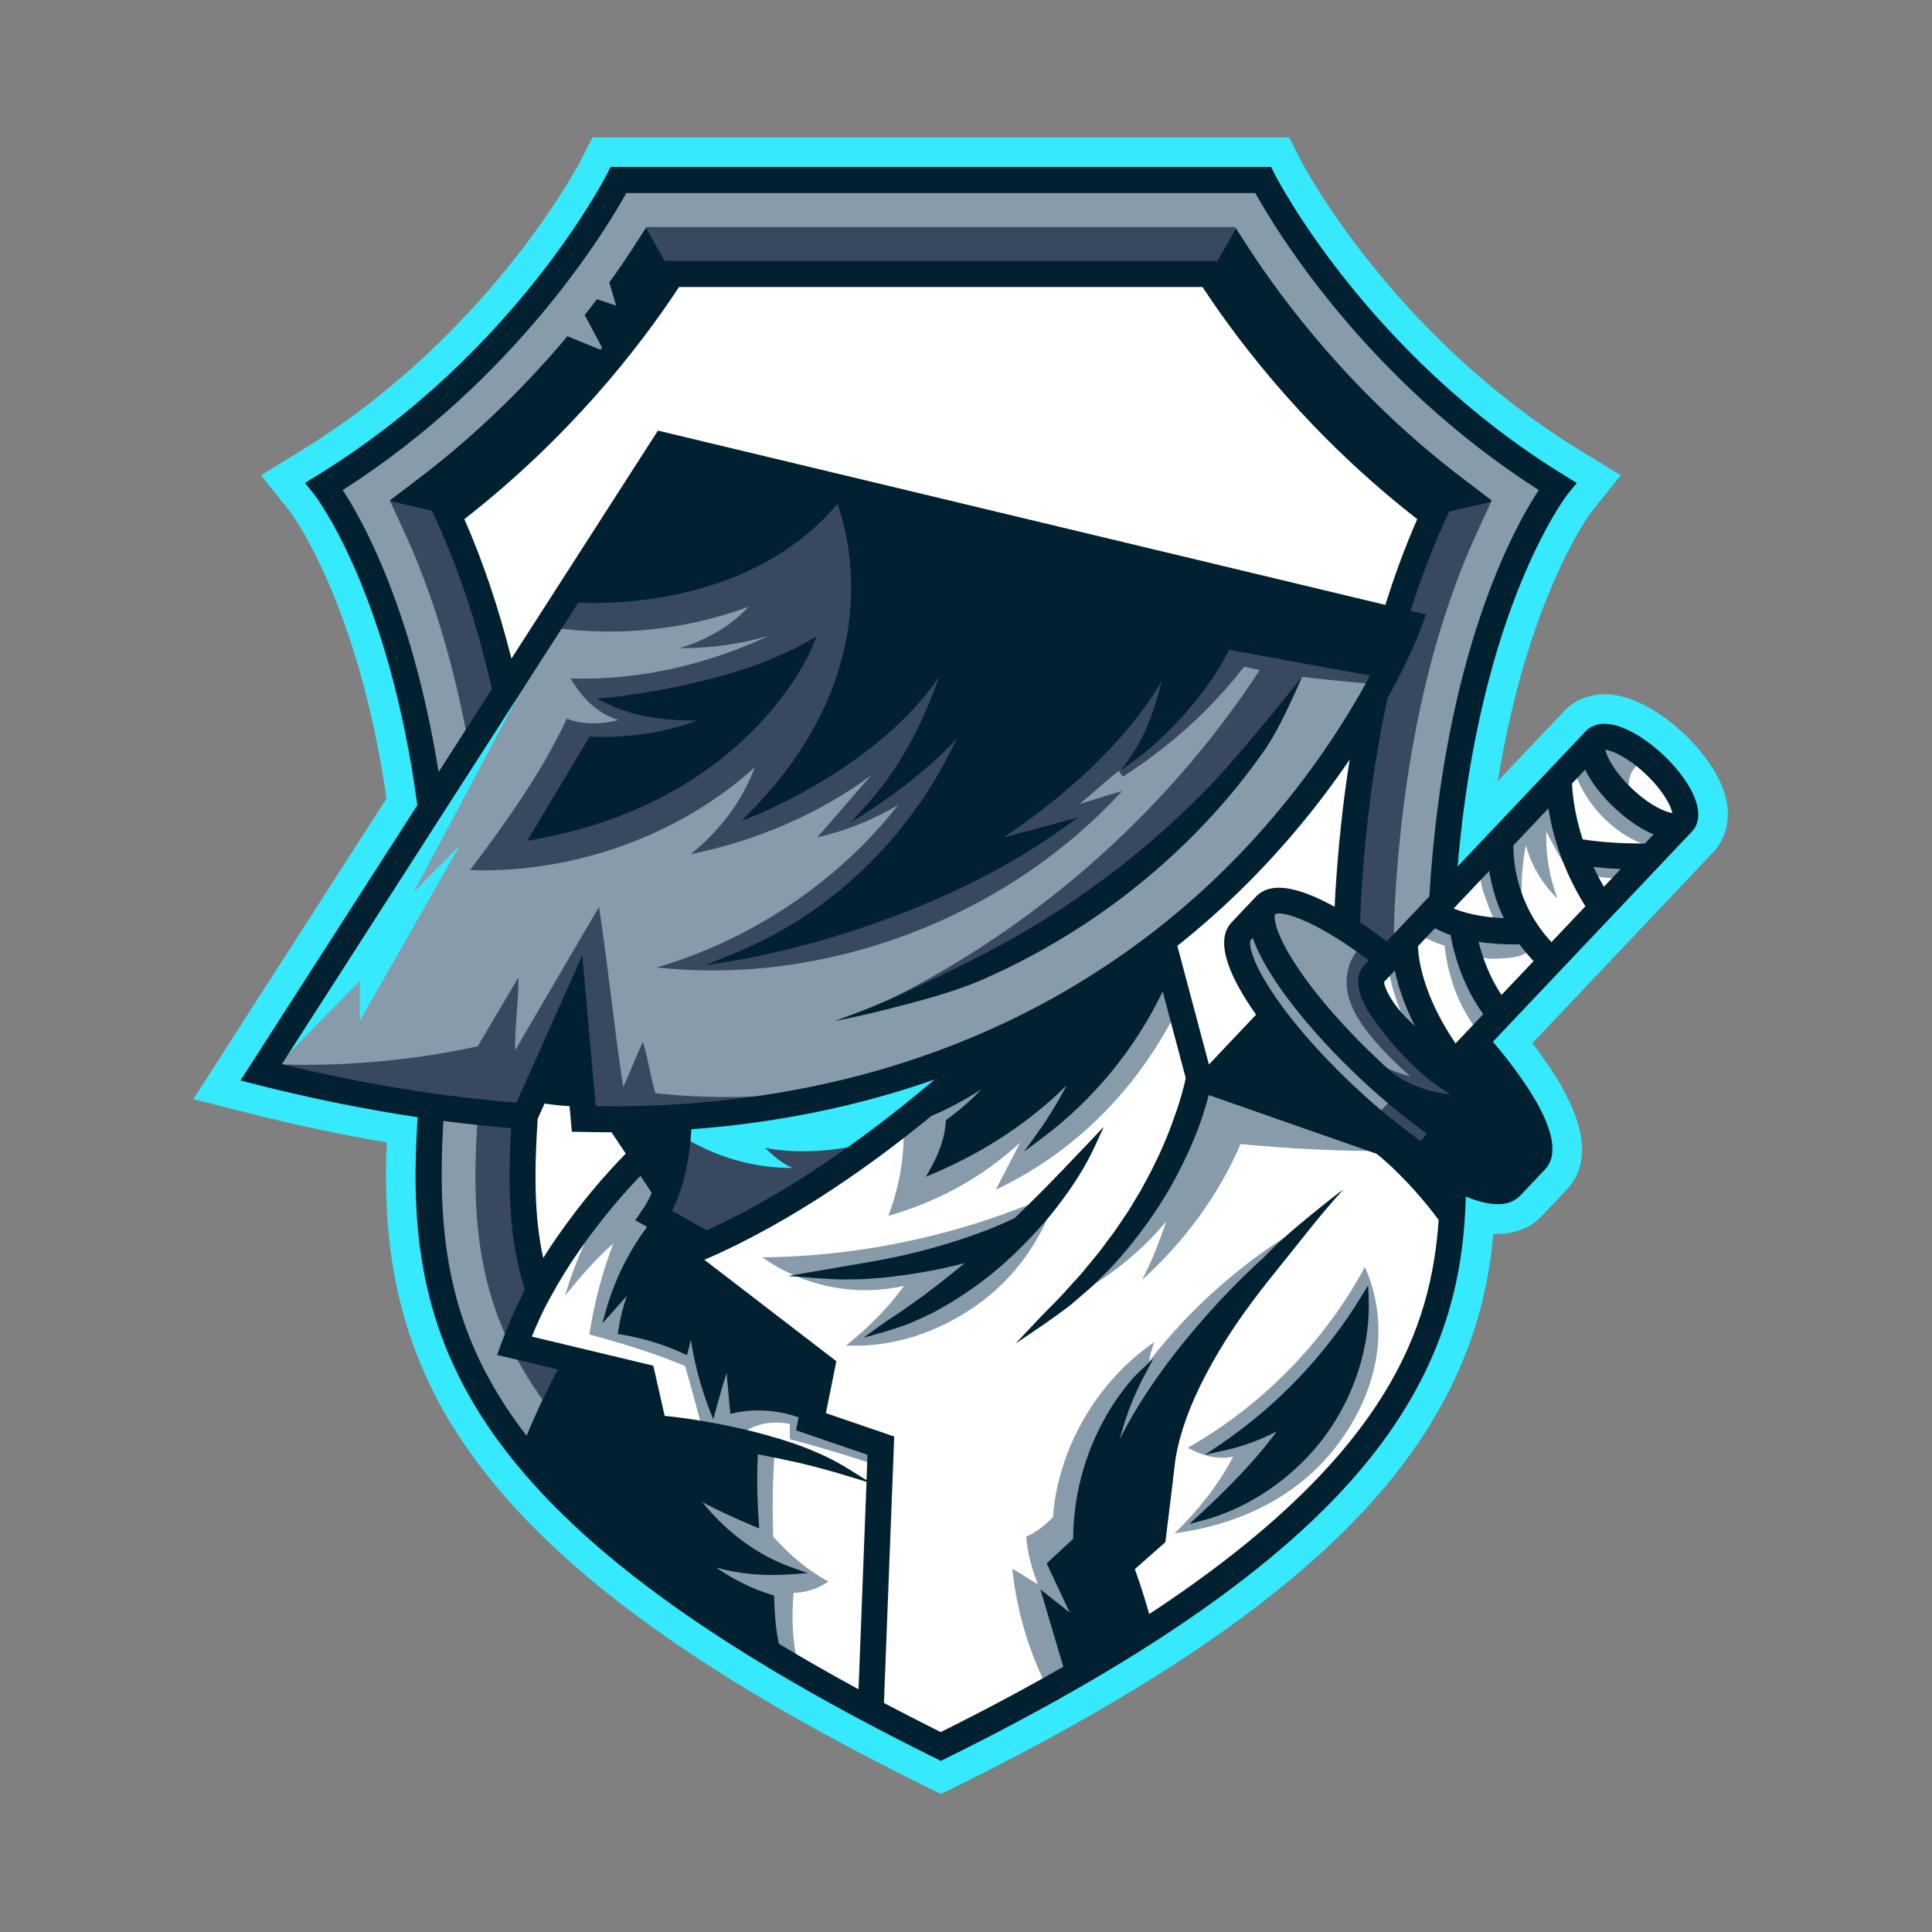 <svg xmlns="http://www.w3.org/2000/svg" xmlns:xlink="http://www.w3.org/1999/xlink" width="1080" zoomAndPan="magnify" viewBox="0 0 810 810" height="1080" preserveAspectRatio="xMidYMid meet" version="1.0"><rect x="0" y="0" width="810" height="810" fill="#808080" stroke="none"/><defs><clipPath id="fbad8086a5"><path d="M 81 57.633 L 725 57.633 L 725 752.133 L 81 752.133 Z M 81 57.633 " clip-rule="nonzero"/></clipPath></defs><g clip-path="url(#fbad8086a5)"><path fill="#36e9fd" d="M 386.512 748.219 C 285.898 698.395 223.832 651.375 191.188 600.242 C 163.711 557.164 160.668 515.031 162.113 478.922 C 143.336 475.793 124.172 471.742 105.078 466.895 L 81.047 460.828 L 162.039 334.754 C 150.203 252.766 122.184 215.27 121.898 214.91 L 109.43 199.258 L 126.594 188.703 C 205.645 140.086 243.016 68.137 243.391 67.414 L 248.375 57.633 L 540.484 57.633 L 545.453 67.402 C 545.828 68.121 583.188 140.102 662.266 188.734 L 679.52 199.27 L 666.844 215.074 C 666.633 215.348 640.434 250.539 627.965 327.484 L 655.883 298.012 C 660.113 293.543 666.074 291.074 672.672 291.074 C 676.781 291.074 681.176 292.035 685.723 293.918 C 692.379 296.672 699.605 301.551 706.035 307.629 C 712.496 313.742 717.766 320.68 720.867 327.168 C 728.938 344.027 721.035 354.367 718.414 357.137 L 642.422 437.395 C 664.102 465.344 668.938 486.012 656.77 498.867 L 646.457 509.75 C 643.25 513.18 637.406 517.305 627.934 517.305 C 627.332 517.305 626.715 517.289 626.098 517.246 C 623.887 542.262 616.418 577.754 585.957 616.828 C 551.355 661.234 491.309 704.207 402.41 748.219 L 394.488 752.133 Z M 386.512 748.219 " fill-opacity="1" fill-rule="nonzero"/></g><path fill="#889baa" d="M 236.164 573.164 C 232.777 579.363 226.648 591.211 221.184 604.953 C 184.73 558.758 181.613 515.227 184.473 468.234 C 195.074 469.652 205.539 470.793 215.867 471.605 C 214.273 498.219 214.859 519.531 221.68 540.969 C 217.902 547.98 214.707 555.34 211.895 562.867 L 210.371 566.992 L 214.707 568.016 Z M 527.172 79.41 L 261.688 79.41 C 254.746 92.117 216.453 157.684 141.59 205.02 C 149.301 216.324 171.918 254.648 183.012 327.816 L 207.859 289.148 C 201.879 262.715 194.004 238.633 184.352 217.605 L 183.059 214.746 L 185.559 212.832 C 233.832 176.031 264.488 134.336 278.43 112.738 L 279.59 110.945 L 509.242 110.945 L 510.398 112.738 C 524.359 134.32 555 176.031 603.273 212.832 L 605.77 214.746 L 604.477 217.605 C 598.922 229.781 593.875 243.074 589.48 257.223 L 595.848 258.742 L 594.328 262.895 C 593.953 263.906 589.719 275.207 580.309 292.156 C 574.648 318.016 570.883 346.059 569.184 375.547 C 568.941 379.457 568.793 383.434 568.715 387.586 C 573.746 390.898 578.23 394.18 581.543 396.723 L 600.695 376.492 C 607.035 271.266 637.949 218.656 647.223 205.051 C 572.406 157.684 534.113 92.117 527.172 79.41 Z M 527.172 79.41 " fill-opacity="1" fill-rule="nonzero"/><path fill="#38485f" d="M 584.934 376.449 C 583.457 401.48 585.293 424.887 587.055 447.523 C 590.578 492.395 593.637 531.152 570.793 572.02 C 545.949 616.559 491.219 660.254 403.465 705.574 L 394.414 710.258 L 385.367 705.574 C 297.613 660.254 242.895 616.559 218.035 572.02 C 195.195 531.137 198.25 492.395 201.758 447.539 C 203.551 424.887 205.387 401.48 203.914 376.449 C 199.531 302.137 183.059 252.617 170.02 224.168 L 163.59 210.184 L 205.254 219.938 L 291.078 131.176 L 270.828 95.504 L 271.023 95.188 L 517.824 95.188 L 518.152 95.699 L 504.949 118.816 L 596.031 217.184 L 625.059 210.59 L 618.812 224.184 C 605.785 252.617 589.301 302.137 584.934 376.449 Z M 584.934 376.449 " fill-opacity="1" fill-rule="nonzero"/><path fill="#012130" d="M 291.094 131.16 L 205.27 219.922 L 163.605 210.168 L 163.453 209.809 L 176.012 200.25 C 201.82 180.59 222.402 159.43 237.895 140.977 L 253.195 147.223 L 245.141 132.094 C 246.93 129.82 248.648 127.609 250.289 125.457 L 258.312 128.137 L 255.453 118.441 C 259.352 113.066 262.605 108.238 265.238 104.156 L 270.855 95.473 Z M 612.848 200.266 C 566.531 164.984 537.082 124.914 523.637 104.172 L 518.152 95.684 L 504.949 118.805 L 596.031 217.168 L 625.059 210.574 L 625.391 209.824 Z M 612.848 200.266 " fill-opacity="1" fill-rule="nonzero"/><path fill="#ffffff" d="M 577.93 482.414 L 505.672 457.129 C 504.785 460.934 503.668 464.531 502.48 468.219 C 501.578 470.719 500.762 473.262 499.695 475.688 C 498.684 478.156 497.691 480.609 496.516 483 C 492.105 492.637 486.879 501.891 480.766 510.516 C 474.578 519.066 468.059 527.375 460.426 534.645 C 458.574 536.496 456.766 538.395 454.703 540.047 L 448.758 545.168 C 446.828 546.914 444.602 548.355 442.508 549.906 C 440.383 551.441 438.277 552.977 436.125 554.438 C 439.707 550.613 443.484 547.078 446.98 543.27 C 450.383 539.371 454.012 535.73 457.188 531.664 L 462.082 525.719 L 466.676 519.547 C 468.27 517.547 469.672 515.41 471.086 513.285 C 472.484 511.133 474.023 509.117 475.301 506.891 L 479.246 500.34 C 480.512 498.113 481.672 495.855 482.891 493.629 C 484.156 491.402 485.164 489.082 486.324 486.809 C 487.484 484.535 488.477 482.203 489.469 479.871 C 491.52 475.219 493.188 470.434 494.875 465.66 C 496.367 461.145 497.707 456.418 498.656 451.996 L 487.828 411.293 C 476.402 436.641 458.527 459.07 436.273 475.746 C 442.508 467.09 448.441 456.734 452.73 446.98 C 436.152 465.691 414.637 480.398 391.645 490.242 C 394.988 484.25 397.652 477.266 398.012 470.402 C 406.52 464.293 414.246 456.539 420.676 448.277 C 411.535 455.41 400.59 462.035 389.762 466.52 C 365.91 486.102 330.422 511.871 292.371 527.766 L 348.988 571.281 L 344.547 593.438 L 373.379 603.312 L 369.09 714.848 C 377.191 719.137 385.621 723.457 394.43 727.852 C 413.883 718.176 431.531 708.723 447.598 699.465 L 438.984 670.445 L 452.594 681.238 L 440.656 655.797 L 451.438 645.773 C 451.438 601.836 478.043 576.789 478.043 576.789 C 467.637 596.449 465.332 616.105 465.332 616.105 C 484.23 568.691 530.879 528.309 530.879 528.309 C 540.5 517.848 550.812 508.031 562.105 499.453 C 552.469 509.84 543.211 520.438 534.355 531.305 C 525.5 542.199 517.113 553.445 509.977 565.383 C 502.887 577.316 496.699 589.855 493.176 602.98 C 492.301 606.324 491.625 609.438 491.172 612.871 L 489.938 623.348 L 487.379 644.312 L 487.18 645.805 L 486.051 646.781 L 474.051 657.379 C 475.496 661.414 476.852 665.461 478.133 669.543 C 479.109 672.688 480.031 675.879 480.918 679.07 C 581.379 613.562 601.465 558.742 604.719 510.969 C 592.203 494.109 580.387 484.34 577.93 482.414 Z M 429.934 518.914 C 427.133 521.805 424.305 524.637 421.32 527.328 C 413.961 534.102 405.77 540.047 397.199 545.242 C 395.016 546.508 392.848 547.742 390.637 548.945 C 388.391 550.074 386.09 551.066 383.816 552.137 L 380.383 553.625 C 379.223 554.078 378.031 554.5 376.828 554.891 C 374.449 555.672 372.086 556.469 369.691 557.133 C 371.723 555.656 373.785 554.273 375.836 552.934 L 378.922 550.93 L 381.902 548.766 C 383.891 547.32 385.938 545.98 387.895 544.551 C 389.809 543.027 391.766 541.57 393.707 540.125 C 399.473 535.637 405.18 531.047 410.691 526.23 C 410.043 526.426 409.398 526.621 408.734 526.816 C 401.566 528.91 394.293 530.598 386.961 531.859 C 383.301 532.434 379.629 533.094 375.941 533.5 L 370.43 534.18 L 364.871 534.613 C 361.184 534.93 357.465 534.914 353.777 534.977 C 350.07 534.93 346.367 534.707 342.68 534.418 L 364.391 530.703 C 371.59 529.48 378.695 527.961 385.758 526.23 C 392.773 524.379 399.73 522.363 406.551 520 C 408.266 519.414 409.953 518.809 411.641 518.148 C 413.34 517.531 415.012 516.883 416.684 516.223 C 419.938 514.898 423.309 513.422 426.262 511.961 C 429.906 508.469 433.52 504.934 437.086 501.352 C 443.984 494.41 450.727 487.305 457.594 480.082 C 453.422 489.188 447.824 497.512 441.723 505.43 C 438.066 510.109 434.105 514.598 429.965 518.887 L 429.98 518.902 C 429.996 518.887 429.965 518.914 429.934 518.914 Z M 554.383 601.055 C 542.395 617.43 523.727 630.738 504.105 635.945 C 517.07 623.934 530.574 610.281 540.305 595.547 C 531.766 600.844 522.324 604.621 512.492 606.773 C 536.629 590.398 557.168 568.797 572.285 543.871 C 573.219 564.148 566.383 584.707 554.383 601.055 Z M 336.566 593.258 C 327.457 589.75 316.93 588.848 307.535 590.941 C 306.828 583.488 306.254 576.277 305.547 568.812 C 302.867 575.527 300.746 583.309 298.801 590.293 C 294.195 578.312 291.137 565.426 290.145 552.648 C 288.941 557.027 288.23 561.695 287.027 566.059 C 278.551 562.086 269.938 559.602 260.723 558.02 C 261.82 550.48 264.246 542.562 267.5 535.668 C 263.629 539.941 259.594 544.789 255.707 549.066 C 259.352 536.359 265.465 524.363 273.535 513.902 L 268.508 511.09 L 270.918 507.535 C 272.512 505.188 273.836 502.613 274.938 499.949 L 268.703 490.574 C 264.293 495.09 260 499.875 255.918 504.738 C 250.801 510.848 245.969 517.184 241.434 523.703 C 236.844 530.203 232.762 537.023 228.969 543.977 C 225.895 549.637 223.246 555.477 220.91 561.438 L 270.238 573.238 L 272.617 573.809 L 273.176 576.188 L 277.406 594.988 C 283.473 595.574 289.422 596.402 295.383 597.457 C 302.281 598.617 309.148 600.074 315.938 601.793 C 322.715 603.539 329.457 605.512 336.039 607.977 C 342.59 610.477 348.988 613.457 354.922 617.16 C 348.219 615.113 341.578 613.352 334.879 611.758 C 328.691 610.371 322.504 609.094 316.254 607.992 C 315.742 618.152 315.848 628.344 316.613 638.488 C 307.414 634.652 297.719 630.148 289.105 625.137 C 299.375 640.008 314.312 652.516 331.34 658.566 C 318.047 659.516 303.98 658.07 291.816 652.578 C 300.926 660.434 311.539 666.637 323.043 670.113 C 323.254 677.051 323.676 683.586 325.211 690.148 C 336.387 696.906 348.387 703.754 361.336 710.754 L 365.25 608.883 L 335.465 598.691 Z M 698.102 331.488 C 698.027 331.367 697.922 331.246 697.832 331.113 C 697.559 330.734 697.273 330.359 696.988 329.969 C 696.805 329.758 696.625 329.531 696.461 329.32 C 696.219 329.02 695.992 328.734 695.738 328.418 C 695.48 328.102 695.18 327.785 694.91 327.469 C 694.715 327.227 694.531 327.016 694.32 326.793 C 693.961 326.402 693.598 326.008 693.191 325.586 C 693.059 325.453 692.922 325.285 692.758 325.137 C 692.199 324.562 691.625 324.008 691.039 323.434 C 682.789 315.609 675.426 312.777 672.656 312.777 C 672.203 312.777 671.871 312.855 671.676 312.988 C 670.805 314.449 673.633 322.637 683.227 331.699 C 692.742 340.715 701.051 343.109 702.559 342.16 C 703.129 341.121 701.973 336.922 698.102 331.488 Z M 665.941 322.02 C 665.578 321.312 665.309 320.637 665.051 319.988 L 657.539 327.922 C 657.645 331.414 658.305 341.062 662.387 353.238 C 666.602 353.945 676.734 355.285 690.285 355.133 L 695.887 349.219 C 689.957 347.246 683.316 342.703 677.773 337.465 C 672.551 332.512 668.348 327.016 665.941 322.02 Z M 672.188 374.234 L 682.895 362.945 C 675.695 362.766 669.809 362.195 665.637 361.684 C 667.398 365.746 669.566 369.961 672.188 374.234 Z M 633.039 353.797 C 632.891 359.031 633.402 379.746 650.477 397.191 L 666.602 380.168 C 655.266 362.449 651.484 345.652 650.25 335.629 Z M 625.465 361.805 L 606.914 381.371 C 615.211 385.496 626.113 386.414 632.965 386.535 C 628.039 377.172 626.145 368.273 625.465 361.805 Z M 634.516 394.434 C 630.359 394.434 624.305 394.164 617.938 392.992 C 619.352 399.359 622.543 410.09 629.352 419.48 L 645.055 402.91 C 642.27 400.109 639.875 397.234 637.797 394.359 C 636.91 394.406 635.809 394.434 634.516 394.434 Z M 601.328 387.285 L 592.926 396.152 C 593.004 400.758 594.465 417.629 610.047 439.863 L 623.824 425.309 C 613.887 412.273 610.484 396.934 609.477 390.867 C 606.629 389.934 603.875 388.762 601.328 387.285 Z M 590.441 429.672 C 593.109 432.172 595.652 434.156 597.988 435.723 C 590.023 422.223 586.906 411.082 585.73 403.738 L 578.926 410.934 C 578.051 412.395 580.867 420.598 590.441 429.672 Z M 244.641 473.098 L 241.133 473.023 L 240.172 462.32 C 235.066 462.141 230.352 461.492 227.402 461.027 L 223.938 468.793 C 222.359 492.98 222.418 512.52 227.145 531.395 C 229.629 527.238 232.203 523.176 234.992 519.23 C 239.672 512.473 244.641 505.957 249.91 499.664 C 254.504 494.199 259.219 488.961 264.293 483.859 L 257.199 473.203 C 256.762 473.203 256.328 473.219 255.875 473.219 C 252.172 473.234 248.422 473.172 244.641 473.098 Z M 527.777 376.84 C 528.5 376.086 529.312 375.484 530.199 375.004 C 537.336 371.195 549.609 376.148 560.961 382.727 C 561.066 380.121 561.172 377.562 561.324 375.047 C 562.617 353.086 565.027 331.91 568.477 311.801 C 557.062 329.352 541.461 349.898 520.758 370.473 C 512.328 378.84 502.719 387.453 491.926 395.984 L 505.988 448.895 L 506.363 449.027 L 528.574 425.547 C 526.871 423.168 525.246 420.809 523.801 418.52 C 514.418 403.57 512.266 393.23 517.461 387.754 Z M 581.832 255.371 C 586.031 241.84 590.773 229 596.043 217.168 C 551.688 182.836 522.219 145.145 504.965 118.816 L 283.879 118.816 C 266.641 145.16 237.172 182.82 192.832 217.184 C 201.203 235.984 208.234 257.039 213.805 279.891 L 276.531 182.262 Z M 581.832 255.371 " fill-opacity="1" fill-rule="nonzero"/><path fill="#889baa" d="M 248.348 465.285 C 382.926 467.438 467.516 412.121 514.945 365.113 C 546.324 334 565.992 302.391 576.68 282.102 L 514.512 270.754 C 500.387 298.898 476.234 316.496 476.234 316.496 C 487.031 300.555 490.418 275.902 490.418 275.902 C 468.934 321.434 413.234 354.109 411.488 355.133 L 444.359 346.312 C 385.652 388.293 310.516 400.801 308.184 401.18 C 384.809 369.855 406.809 299.547 406.809 299.547 C 396.191 317.266 366.199 336.938 365.25 337.555 C 390.469 309.285 398.934 271.281 398.934 271.281 C 378.695 315.488 316.855 340.145 316.855 340.145 C 381.121 273.855 351.531 208.332 351.531 208.332 C 320.695 246.926 270.301 251.32 249.055 251.32 C 245.848 251.32 243.332 251.215 241.629 251.125 L 115.738 447.133 C 150.793 455.742 184.984 461.371 217.492 463.855 L 243.105 406.387 Z M 407.078 404.461 C 416.188 399.75 425.281 395.066 433.941 389.648 C 438.352 387.09 442.629 384.277 446.949 381.535 C 451.148 378.645 455.426 375.848 459.508 372.777 C 467.816 366.891 475.844 360.539 483.566 353.84 C 491.367 347.246 498.762 340.188 505.988 332.965 C 520.293 318.332 533.738 302.707 545.152 285.43 C 540.996 294.941 535.5 303.824 529.719 312.492 C 523.801 321.059 517.402 329.32 510.488 337.133 C 496.699 352.785 481.07 366.906 464.113 379.156 C 447.16 391.41 428.836 401.766 409.684 410.043 C 390.484 418.234 370.473 424.418 350.059 428.031 C 369.645 421.242 388.707 413.535 407.078 404.461 Z M 248.016 310.324 C 248.016 310.324 276.668 312.371 300.309 300.043 C 300.309 300.043 274.727 303.086 255.738 293.871 C 255.738 293.871 306.27 289.238 339.336 270.227 C 339.336 270.227 315.125 333.957 224 350.41 Z M 534.129 407.637 C 529.914 400.922 527.172 395.145 525.895 390.328 L 523.215 393.156 C 521.754 394.691 522.504 401.586 530.5 414.32 C 538.422 426.902 550.965 441.609 565.84 455.668 C 575.973 465.254 586.301 473.715 595.984 480.426 L 600.336 474.992 L 600.336 474.98 C 590.52 468.07 580.309 459.609 570.719 450.535 C 555.375 435.996 542.383 420.762 534.129 407.637 Z M 577.465 426.871 C 576.441 425.52 575.508 424.117 574.68 422.734 C 574.664 422.672 574.633 422.656 574.633 422.656 C 570.734 416.035 569.348 409.562 573.188 405.5 L 576.078 402.457 C 550.875 383.176 535.953 379.641 533.496 382.242 C 532.035 383.777 532.789 390.688 540.785 403.422 C 548.691 416.004 561.246 430.711 576.125 444.77 C 578.02 446.562 579.875 448.262 581.695 449.918 C 595.336 461.582 614.777 460.633 614.777 460.633 C 596.949 452.551 583.141 434.969 577.465 426.871 Z M 494.426 421.543 C 492.723 415.977 490.449 409.02 487.184 404.203 C 464.957 422.867 437.254 436.641 409.637 445.582 C 396.629 449.781 390.273 462.289 378.742 469.637 C 379.508 483.242 377.34 497.016 372.445 509.75 C 393.27 503.789 411.746 493.703 427.676 479.043 C 424.438 485.516 420.766 492.273 417.527 498.762 C 451.512 482.73 477.98 455.336 494.426 421.543 Z M 448.379 544.445 C 463.664 536.512 477.98 525.344 488.957 512.082 C 485.992 520.57 483.055 528.746 478.766 536.633 C 496.082 521.16 511.016 501.02 520.098 479.645 C 540.332 481.602 560.676 482.594 581.016 482.625 C 554.547 472.84 529.102 462.816 502.629 453.031 C 494.711 488.527 476.129 520.949 448.379 544.445 Z M 319.582 527.148 C 336.793 539.297 358.43 543.75 378.98 539.129 C 372.266 548.555 363.727 556.875 354.695 564.117 C 374.48 565.02 393.359 558.578 409.562 547.184 C 425.75 535.789 437.434 518.887 443.246 499.965 C 404.473 517.367 362.086 526.699 319.582 527.148 Z M 340.375 597.32 C 340.254 593.469 339.078 589.508 338.961 585.656 C 318.965 564.793 298.246 543.391 278.25 522.527 C 277.285 513.059 276.203 503.41 277.617 494.004 C 274.258 491.34 270.148 489.641 266.789 486.977 C 262.168 492.125 258.328 496.082 254.852 502.059 C 247.293 515.016 241.238 528.863 236.859 543.211 C 243.227 535.488 249.625 527.918 257.156 521.324 C 252.441 533.5 249.082 546.566 247.082 559.465 C 260.586 563.125 274.273 567.262 287.164 572.695 C 290.387 583.141 292.703 593.406 295.926 603.84 C 299.645 604.758 302.402 604.727 306.121 605.645 C 312.504 597.984 321.281 595.062 331.07 596.977 C 331.312 599.039 330.949 601.355 331.191 603.402 C 344.141 606.789 356.668 610.629 369.344 614.902 C 369.391 611.516 368.336 609.348 367.402 606.098 C 358.488 603.266 349.289 600.137 340.375 597.32 Z M 347.375 663.082 C 338.449 658.312 330.918 651.793 324.188 644.238 C 323.723 631.91 323.949 619.555 324.883 607.258 C 321.148 606.82 318.512 605.27 314.777 604.832 C 312.91 608.973 311.043 613.953 309.176 618.094 C 301.902 616.875 293.832 615.789 286.469 615.262 C 284.738 625.453 283.566 636.504 281.832 646.691 C 291.621 670.34 311.555 689.711 335.121 699.707 C 332.109 689.5 331.836 678.375 332.711 667.766 C 337.859 667.855 343.039 665.914 347.375 663.082 Z M 545.559 514.414 C 521.348 528.852 499.094 548.254 481.941 570.621 C 481.988 567.895 483.117 565.277 483.93 562.688 C 459.988 579.141 443.531 607.227 441.453 636.199 C 437.809 639.527 434.797 642.355 430.234 644.254 C 430.777 650.98 432.602 657.875 435.129 664.152 C 431.168 662.059 428.383 659.848 424.422 657.754 C 426.289 675.789 431.621 693.457 440.055 709.504 C 446.891 703.574 454.613 698.125 462.863 694.379 C 460.379 678.738 462.684 662.648 467.277 647.504 C 471.867 632.363 478.719 618.004 485.539 603.719 C 494.109 585.762 502.734 567.699 514.406 551.594 C 523.742 538.695 535.652 526.879 545.559 514.414 Z M 497.961 606.984 C 504.074 610.25 510.219 612.148 516.996 610.703 C 510.883 622.609 502.043 633.508 492.453 642.84 C 519.734 639.227 544.52 627.426 560.992 605.406 C 577.465 583.383 583.336 556.363 572.238 531.199 C 555.195 562.719 529.129 589.301 497.961 606.984 Z M 592.625 434.836 C 593.648 436.535 595.246 438.434 597.188 438.027 C 598.469 437.77 599.355 436.52 599.598 435.242 C 599.84 433.961 599.555 432.637 599.25 431.375 C 596.965 421.949 593.137 412.965 588.996 404.188 C 587.914 401.902 584.617 397.656 581.875 400.668 C 580.234 402.473 582.148 407.199 582.598 409.172 C 584.676 418.246 587.793 426.859 592.625 434.836 Z M 600.305 383.539 C 598.98 386.742 595.879 388.383 592.957 390.25 C 596.781 393.035 601.117 395.156 605.664 396.453 C 607.141 410.617 612.488 424.57 622.047 435.152 C 624.41 431.855 625.676 428.633 628.055 425.324 C 620.375 414.199 615.258 400.938 613.602 387.527 C 609.598 385.418 604.762 384.184 600.305 383.539 Z M 632.285 391.152 C 627.906 390.973 623.508 390.777 619.129 390.598 C 618.207 390.551 617.23 390.535 616.445 391.02 C 615.754 391.457 615.348 392.238 615.152 393.051 C 614.414 396.137 616.629 399.344 619.488 400.727 C 622.348 402.113 625.676 402.082 628.84 401.871 C 632.09 401.645 640.359 401.48 641.188 397.297 C 642.09 392.613 635.418 391.289 632.285 391.152 Z M 628.539 388.07 C 630.133 389.242 632.602 389.438 633.957 387.992 C 635.465 386.383 634.875 383.793 634.199 381.703 C 631.383 373.016 629.184 363.684 625.555 355.332 C 615.574 360.207 622.348 375.559 625.332 383.16 C 626.066 384.996 626.957 386.895 628.539 388.07 Z M 663.469 374.086 C 659.812 358.113 655.91 343.711 652.254 327.738 C 646.5 332.09 641.199 337.027 636.457 342.477 C 634.246 345.02 632.121 347.715 630.828 350.828 C 628.582 356.219 628.988 362.422 630.766 367.973 C 632.543 373.527 635.781 379.473 638.805 384.473 C 637.254 374.523 637.902 364.285 639.711 354.367 C 642 362.84 646.652 370.684 653.004 376.734 C 649.602 367.809 647.977 358.191 648.293 348.633 C 652.75 357.469 657.824 365.973 663.469 374.086 Z M 681.133 359.59 C 679.52 358.941 677.758 358.824 676.043 358.703 C 673.77 358.551 671.496 358.402 669.223 358.25 C 667.898 358.16 666.543 358.086 665.246 358.445 C 663.969 358.809 662.762 359.711 662.402 360.988 C 661.859 362.918 663.395 364.844 665.082 365.926 C 668.41 368.051 686.355 370.758 684.582 363.203 C 684.172 361.516 682.727 360.238 681.133 359.59 Z M 691.793 341.918 C 680.953 336.621 671.676 328.16 665.414 317.836 C 664.977 317.113 660.773 319.957 660.43 320.605 C 659.449 322.41 660.219 323.527 660.895 325.438 C 662.25 329.305 664.418 333.008 666.77 336.336 C 671.555 343.078 677.984 348.676 685.41 352.363 C 687.895 353.598 690.617 354.637 693.375 354.262 C 696.113 353.887 698.777 351.645 698.719 348.875 C 698.645 345.41 694.895 343.426 691.793 341.918 Z M 682.863 333.461 C 682.758 330.375 682.609 326.988 683.918 324.098 C 684.895 321.93 687.758 320.062 687.637 317.488 C 687.395 312.645 677.789 309.797 673.996 308.82 C 672.852 308.52 671.57 308.293 670.547 308.879 C 668.938 309.781 668.844 312.055 669.148 313.879 C 670.488 322.004 675.68 329.41 682.863 333.461 Z M 682.863 333.461 " fill-opacity="1" fill-rule="nonzero"/><path fill="#38485f" d="M 288.383 472.043 C 330.512 469.047 367.223 460.363 398.961 448.383 C 378.289 466.609 339.289 498.023 296.227 517.5 L 279.711 508.258 C 286.742 495.449 288.125 479.254 288.383 472.043 Z M 578.531 286.949 C 580.023 281.621 581.305 277.148 582.793 271.82 C 492.559 242.59 399.789 217.016 307.398 195.508 C 287.75 211.539 267.211 225.281 244.719 236.977 C 240.426 245.543 235.832 254.527 231.543 263.078 C 259.125 267.066 287.691 264.055 313.828 254.391 C 306.332 262.684 295.699 268.496 284.996 271.73 C 297.492 271.867 310.02 270.09 322.035 266.676 C 296.273 278.746 267.711 285.293 239.266 284.48 C 244.102 292.699 250.152 298.871 259.219 301.879 C 252.605 303.719 243.949 303.957 237.641 301.262 C 227.16 323.902 212.043 344.824 197.09 364.781 C 239.945 366.289 284.695 350.5 316.449 321.703 C 311.195 336.078 301.512 348.438 289.633 358.102 C 316.629 352.621 342.996 341.512 365.16 325.152 C 357.602 333.699 350.254 342.461 342.695 351.012 C 354.77 348.363 365.82 343.742 376.527 337.555 C 351.383 369.691 314.523 394.27 275.312 405.59 C 346.652 413.43 422.016 384.621 470.422 331.652 C 464.941 333.188 458.09 335.508 452.609 337.043 C 457.926 332.754 463.723 327.41 469.039 323.133 C 469.73 323.992 470.047 324.773 470.738 325.633 C 490.238 313.156 507.375 297.816 521.57 279.543 C 523.77 280.039 525.969 280.492 528.168 280.93 C 488.176 342.023 431.035 391.785 364.965 422.914 C 440.188 402.547 506.848 351.16 545.875 283.742 C 556.699 285.156 567.602 286.062 578.531 286.949 Z M 274.785 458.316 C 272.559 451.121 271.773 443.91 269.547 436.715 C 266.641 443.055 264.199 449.438 261.297 455.773 C 257.41 430.574 255.016 405.422 251.133 380.242 C 239.387 400.23 227.688 420.355 215.941 440.344 C 215.809 430.41 217.465 419.754 217.328 409.82 C 211.336 419.859 206.277 428.648 200.285 438.688 C 172.125 444.801 141.062 447.57 112.289 446.004 C 147.375 459.387 182.367 468.16 219.918 468.688 C 221.77 463.703 224.074 458.934 225.91 453.953 C 230.023 453.785 235.652 454.402 239.75 454.238 C 241.586 458.887 244.625 464.336 246.465 468.988 C 284.859 468.523 323.09 463.059 360.598 454.809 C 332.305 459.777 303.336 461.477 274.785 458.316 Z M 611.238 452.445 C 600.383 443.762 589.418 434.969 580.898 423.996 C 578.441 420.836 576.141 417.344 575.629 413.371 C 575.113 409.398 576.922 404.883 580.656 403.438 C 577.676 400.562 575.551 398.242 572.133 395.91 C 565.734 400.156 563.508 408.914 565.07 416.426 C 566.637 423.938 571.289 430.441 576.289 436.25 C 580.91 441.625 585.957 446.668 591.348 451.273 C 583.109 449.18 575.023 445.328 568.926 439.41 C 572.406 447.148 577.328 454.809 584.027 460.004 C 581.711 462.996 578.578 465.871 576.258 468.883 C 585.113 477.16 593.727 485.363 602.578 493.645 C 610.289 482.852 617.891 472.918 625.617 462.125 C 620.707 459.477 615.617 455.953 611.238 452.445 Z M 611.238 452.445 " fill-opacity="1" fill-rule="nonzero"/><path fill="#36e9fd" d="M 283.746 467.98 C 325.949 465.48 368.773 457.641 408.191 442.359 C 404.504 450.773 396.961 456.797 389.34 461.945 C 381.723 467.078 374.059 471.141 368.172 478.184 C 352.766 482.324 336.387 484.223 320.711 481.242 C 324.188 484.492 327.895 487.863 332.305 489.668 C 315.906 489.762 299.496 485.004 285.688 476.152 C 285.102 473.293 284.348 470.809 283.746 467.98 Z M 115.738 447.133 L 150.836 411.293 L 150.836 428.016 L 192.832 354.336 L 173.316 374.176 L 225.852 275.734 Z M 115.738 447.133 " fill-opacity="1" fill-rule="nonzero"/><path fill="#012130" d="M 709.648 332.527 C 707.18 327.379 702.859 321.734 697.484 316.633 C 692.125 311.559 686.25 307.555 680.953 305.359 C 671.602 301.473 666.859 304.426 664.871 306.516 L 611.102 363.293 C 620.301 254.918 656.801 207.762 657.176 207.293 L 661.047 202.477 L 655.793 199.258 C 572.723 148.168 534.793 73.738 534.414 72.984 L 532.895 69.988 L 255.996 69.988 L 254.473 72.984 C 254.098 73.738 216.258 148.109 133.113 199.242 L 127.875 202.461 L 131.715 207.277 C 132.031 207.672 162.867 247.453 174.973 337.57 L 100.816 453.004 L 108.148 454.855 C 130.66 460.559 153.184 465.121 175.094 468.387 C 172.805 505.488 173.062 548.688 201.668 593.527 C 233.047 642.688 293.531 688.297 392.035 737.066 L 394.461 738.254 L 396.883 737.066 C 484.078 693.91 542.727 652.066 576.152 609.168 C 608.285 567.941 613.75 530.281 614.551 501.68 C 625.496 506.137 633.086 505.852 637.438 501.184 L 647.734 490.316 C 658.516 478.938 639.121 452.324 625.902 436.762 L 709.379 348.602 C 711.352 346.539 714.016 341.664 709.648 332.527 Z M 642.961 402.941 L 629.516 417.117 C 624.398 409.531 621.52 401.207 619.91 394.855 C 625.66 395.746 630.934 395.941 634.5 395.941 C 635.449 395.941 636.309 395.926 637.043 395.91 C 638.867 398.348 640.84 400.711 642.961 402.941 Z M 609.461 380.875 L 624.367 365.145 C 625.18 370.52 626.91 377.504 630.48 384.953 C 624.789 384.695 616.402 383.777 609.461 380.875 Z M 488.582 646.57 L 491.414 623.527 L 492.648 613.066 C 493.039 610.086 493.625 607.18 494.621 603.371 C 497.691 591.918 502.992 580.086 511.273 566.148 C 517.508 555.703 525.215 544.941 535.531 532.25 C 544.098 521.73 553.402 509.312 563.219 498.746 C 563.219 498.746 540.363 515.77 529.824 527.238 C 527.973 528.863 490.191 562.297 469.488 603.281 C 471.371 596.102 474.457 586.77 479.367 577.512 L 483.613 569.492 L 477.004 575.723 C 476.73 575.977 450.203 601.477 449.93 645.141 L 438.816 655.469 L 448.5 676.09 L 436.168 666.32 L 445.789 698.773 C 429.98 707.863 412.695 717.074 394.398 726.184 C 385.727 721.848 377.914 717.844 370.594 713.977 L 374.902 602.258 L 346.262 592.461 L 350.645 570.695 L 295.324 528.172 C 332.863 512.035 367.688 486.598 390.531 467.844 C 397.41 464.969 404.547 461.16 411.371 456.75 C 406.836 461.477 402.02 465.691 397.125 469.199 L 396.539 469.621 L 396.508 470.344 C 396.117 477.762 392.938 484.867 390.336 489.52 L 388.18 493.371 L 392.246 491.625 C 413.25 482.625 432.059 470.086 447.191 455.051 C 443.59 461.957 439.375 468.867 435.07 474.859 L 429.316 482.852 L 437.207 476.938 C 458.527 460.934 475.844 439.816 487.469 415.676 L 497.133 452.008 C 496.262 456.027 494.996 460.574 493.477 465.148 L 493.387 465.391 C 491.773 469.98 490.102 474.723 488.113 479.254 L 487.754 480.113 C 486.895 482.098 486.008 484.16 485.012 486.102 C 484.562 486.977 484.141 487.848 483.719 488.738 C 483.055 490.105 482.379 491.535 481.609 492.891 C 481.113 493.777 480.648 494.684 480.164 495.586 C 479.441 496.926 478.734 498.266 477.996 499.559 L 474.035 506.121 C 473.254 507.492 472.367 508.785 471.434 510.141 C 470.906 510.906 470.379 511.676 469.883 512.445 L 469.609 512.836 C 468.27 514.852 466.988 516.762 465.5 518.645 L 460.953 524.758 L 456.043 530.73 C 454.027 533.32 451.754 535.805 449.555 538.199 C 448.32 539.535 447.086 540.891 445.91 542.246 C 444.059 544.262 442.07 546.266 440.145 548.207 C 438.473 549.895 436.742 551.625 435.07 553.414 L 425.777 563.32 L 437.012 555.688 C 438.953 554.363 440.895 552.965 442.777 551.609 L 443.457 551.113 C 444.059 550.66 444.66 550.238 445.277 549.789 C 446.797 548.703 448.379 547.574 449.797 546.297 L 455.711 541.207 C 457.535 539.734 459.191 538.078 460.773 536.48 L 461.508 535.73 C 469.762 527.871 476.508 519.02 482.031 511.375 C 487.98 502.977 493.324 493.629 497.902 483.648 C 499.078 481.242 500.102 478.742 501.094 476.289 C 501.891 474.48 502.539 472.602 503.172 470.793 C 503.414 470.102 503.652 469.426 503.926 468.688 C 504.902 465.66 505.914 462.441 506.758 459.098 L 577.207 483.754 C 579.828 485.848 591.105 495.27 603.168 511.449 C 600.035 555.945 582.898 610.312 481.805 676.707 C 481.113 674.223 480.359 671.648 479.562 669.105 C 478.402 665.402 477.168 661.715 475.797 657.859 Z M 331.461 660.043 L 338.645 659.531 L 331.867 657.125 C 317.789 652.125 304.719 642.539 294.512 629.82 C 300.773 633.129 307.883 636.441 316.059 639.859 L 318.332 640.809 L 318.152 638.352 C 317.441 629.02 317.293 619.402 317.715 609.754 C 322.832 610.688 328.375 611.816 334.562 613.203 C 341.789 614.918 348.324 616.68 354.512 618.574 L 363.293 621.254 L 359.949 708.238 C 348.234 701.871 337.016 695.461 326.566 689.152 C 325.227 683.18 324.805 677.172 324.578 670.023 L 324.551 668.938 L 323.512 668.625 C 315.516 666.215 307.625 662.316 300.277 657.199 C 309.582 659.879 320.199 660.855 331.461 660.043 Z M 355.734 615.867 C 350.207 612.402 343.945 609.363 336.582 606.547 C 330.707 604.352 324.266 602.363 316.312 600.316 C 309.371 598.57 302.414 597.098 295.656 595.969 C 289.844 594.945 284.273 594.176 278.656 593.605 L 274.652 575.855 L 273.883 572.562 L 222.977 560.367 C 225.293 554.648 227.703 549.5 230.309 544.699 C 234.539 536.965 238.59 530.387 242.699 524.559 C 247.262 517.984 252.109 511.645 257.094 505.699 C 260.887 501.184 264.715 496.895 268.508 492.965 L 273.25 500.117 C 272.18 502.586 270.992 504.781 269.684 506.695 L 266.355 511.602 L 271.309 514.371 C 263.645 524.637 257.773 536.453 254.262 548.66 L 252.488 554.859 L 256.824 550.074 C 258.781 547.906 260.812 545.574 262.785 543.316 C 261.145 548.086 259.926 553.055 259.23 557.809 L 259.02 559.27 L 260.469 559.512 C 270.059 561.152 278.535 563.742 286.395 567.43 L 288.008 568.18 L 288.473 566.449 C 288.91 564.855 289.285 563.215 289.633 561.59 C 291.094 571.387 293.727 581.336 297.371 590.82 L 299.012 595.078 L 300.414 590.035 C 301.68 585.461 303.062 580.449 304.645 575.691 C 304.766 577.105 304.902 578.523 305.02 579.938 C 305.336 583.641 305.668 587.328 306.031 591.074 L 306.195 592.777 L 307.852 592.398 C 316.449 590.488 326.207 591.164 334.82 594.223 L 333.734 599.668 L 363.699 609.922 L 363.293 620.578 Z M 185.891 469.953 C 195.723 471.246 205.254 472.27 214.285 472.992 C 212.84 498.082 213.34 519.336 220.07 540.816 C 216.652 547.215 213.52 554.258 210.492 562.355 L 208.383 568.059 L 233.922 574.156 C 230.73 580.102 225.578 590.23 220.777 601.957 C 188.059 559.48 183.012 519.73 185.891 469.953 Z M 526.285 80.918 C 534.234 95.277 572.238 158.887 645.129 205.457 C 634.875 220.992 605.484 273.793 599.25 375.832 L 581.41 394.676 C 578.637 392.586 574.754 389.738 570.266 386.758 C 570.344 382.965 570.492 379.309 570.719 375.605 C 572.418 346.418 576.141 318.512 581.77 292.668 C 590.746 276.473 595.004 265.453 595.773 263.395 L 597.867 257.645 L 591.422 256.109 C 595.652 242.68 600.516 229.934 605.875 218.207 L 607.668 214.262 L 604.207 211.629 C 556.055 174.918 525.562 133.387 511.68 111.91 L 510.07 109.426 L 278.777 109.426 L 277.164 111.91 C 263.281 133.387 232.809 174.918 184.641 211.629 L 181.176 214.262 L 182.984 218.223 C 192.469 238.887 200.297 262.656 206.246 288.859 L 183.887 323.66 C 172.852 254.691 151.395 217.137 143.699 205.473 C 216.621 158.902 254.625 95.293 262.574 80.934 L 526.285 80.934 Z M 584.797 406.914 C 586.016 412.801 588.441 420.777 593.215 430.141 C 592.641 429.629 592.055 429.117 591.48 428.574 C 582.598 420.145 580.234 413.207 580.281 411.684 Z M 289.844 473.445 C 325.754 470.781 360.008 463.781 391.824 452.582 C 370.895 470.449 335.195 498.082 296.316 515.816 L 281.758 507.656 C 287.977 495.418 289.48 480.578 289.844 473.445 Z M 284.695 120.324 L 504.152 120.324 C 521.074 146.016 550.285 183.453 594.191 217.648 C 589.359 228.637 584.855 240.723 580.82 253.594 L 275.84 180.531 L 214.422 276.125 C 209.078 254.918 202.453 235.262 194.684 217.648 C 238.633 183.375 267.816 145.973 284.695 120.324 Z M 565.855 318.453 C 562.992 336.574 560.977 355.555 559.816 374.957 C 559.727 376.688 559.637 378.434 559.562 380.195 C 545.801 372.566 535.695 370.367 529.492 373.68 C 528.469 374.219 527.535 374.93 526.691 375.785 L 516.363 386.699 C 510.656 392.719 512.734 403.691 522.52 419.301 C 523.859 421.438 525.352 423.59 526.617 425.398 L 506.848 446.305 L 493.609 396.543 C 503.547 388.656 513.02 380.242 521.797 371.527 C 538.18 355.254 552.965 337.434 565.855 318.453 Z M 225.414 469.141 L 228.305 462.668 C 231.98 463.223 235.504 463.586 238.785 463.75 L 239.75 474.469 L 244.598 474.574 C 247.699 474.633 251.777 474.707 255.859 474.707 C 256.039 474.707 256.207 474.707 256.387 474.707 L 262.348 483.664 C 257.891 488.195 253.434 493.117 248.738 498.688 C 243.512 504.934 238.469 511.555 233.742 518.344 C 231.77 521.145 229.797 524.141 227.746 527.434 C 223.879 509.66 224 491.129 225.414 469.141 Z M 595.699 478.379 C 586.332 471.789 576.395 463.586 566.879 454.566 C 552.137 440.645 539.688 426.059 531.781 413.508 C 523.559 400.441 523.816 394.855 524.312 394.18 L 525.215 393.23 C 526.738 397.656 529.297 402.758 532.863 408.434 C 541.191 421.695 554.277 437.031 569.695 451.617 C 579 460.422 588.832 468.582 598.184 475.281 Z M 242.457 252.66 C 244.52 252.766 246.75 252.812 249.098 252.812 C 269.441 252.812 319.566 248.719 351.109 211.27 C 353.039 216.582 357.328 230.656 356.816 249.484 C 356.215 271.688 348.609 305.254 315.801 339.09 L 310.906 344.148 L 317.441 341.543 C 318.016 341.316 369.133 320.574 393.723 283.684 C 389.113 297.168 379.914 318.891 364.164 336.547 L 356.758 344.84 L 366.109 338.805 C 366.363 338.637 387.668 324.789 401.145 309.602 C 391.676 330.301 365.008 376.328 307.641 399.777 L 295.504 404.746 L 308.453 402.668 C 311.602 402.156 386.195 389.785 445.262 347.547 L 452.023 342.719 L 420.734 351.117 C 436.363 340.762 468.707 316.828 487 285.641 C 484.984 294.16 481.25 306.473 475.016 315.668 L 470.184 322.816 L 477.152 317.73 C 477.395 317.551 501.168 300.031 515.367 272.453 L 574.406 283.23 C 563.297 303.957 543.992 334.227 513.906 364.062 C 466.961 410.586 383.094 465.527 249.746 463.809 L 244.129 400.488 L 216.559 462.273 C 185.18 459.82 152.086 454.402 118.148 446.168 Z M 542.078 402.641 C 533.859 389.559 534.113 383.973 534.613 383.297 C 535.938 382.004 548.539 383.566 573.852 402.652 L 572.117 404.477 C 568.188 408.629 568.609 415.328 573.309 423.352 L 573.398 423.531 C 574.301 425.035 575.266 426.48 576.23 427.762 C 580.898 434.43 592.641 449.645 608.09 458.844 C 601.391 458.105 590.91 455.816 582.703 448.82 C 580.883 447.18 579.047 445.492 577.18 443.715 C 562.391 429.719 549.926 415.133 542.078 402.641 Z M 601.617 389.168 C 603.617 390.25 605.816 391.199 608.148 392.012 C 609.309 398.469 612.727 412.68 621.867 425.188 L 610.242 437.469 C 596.496 417.223 594.66 401.855 594.465 396.723 Z M 634.531 354.398 L 649.18 338.922 C 650.836 349.52 654.918 364.348 664.691 379.969 L 650.461 394.992 C 635.555 378.977 634.426 360.582 634.531 354.398 Z M 679.492 364.348 L 672.461 371.766 C 670.879 369.059 669.402 366.289 668.094 363.488 C 671.855 363.895 675.68 364.18 679.492 364.348 Z M 673.062 314.328 C 675.59 314.613 682.293 317.266 690.062 324.625 C 690.602 325.152 691.145 325.664 691.672 326.219 L 692.078 326.641 C 692.453 327.047 692.832 327.426 693.223 327.875 C 693.387 328.043 693.523 328.191 693.75 328.477 L 694.035 328.793 C 694.215 328.988 694.383 329.184 694.547 329.379 L 696.867 332.375 C 699.805 336.5 700.871 339.496 701.113 340.867 C 698.809 340.594 692.273 338.262 684.234 330.645 C 676.18 323.027 673.469 316.586 673.062 314.328 Z M 659.074 328.508 L 664.586 322.684 C 667.082 327.891 671.406 333.52 676.75 338.562 C 682.098 343.621 687.984 347.641 693.254 349.836 L 689.656 353.645 C 677.02 353.734 667.715 352.574 663.547 351.914 C 659.992 340.984 659.223 332.301 659.074 328.508 Z M 410.285 411.414 C 429.68 403.031 448.094 392.586 465.004 380.363 C 482.199 367.93 497.871 353.719 511.621 338.125 C 518.379 330.48 524.898 322.141 530.984 313.32 C 536.191 305.492 541.477 293.871 545.902 283.758 C 545.902 283.758 520.969 315.488 504.949 331.879 C 496.488 340.34 489.395 346.945 482.605 352.68 C 474.746 359.5 466.688 365.836 458.617 371.543 C 455.668 373.77 452.551 375.891 449.523 377.938 C 448.379 378.707 447.25 379.488 446.168 380.242 L 443.141 382.168 C 439.902 384.246 436.559 386.383 433.156 388.355 C 424.738 393.621 415.691 398.305 406.957 402.82 L 406.43 403.09 C 389.129 411.641 371.031 420.746 350.07 428 C 350.059 428.016 390.41 419.902 410.285 411.414 Z M 430.613 520.375 L 431.637 519.32 C 435.883 514.883 439.602 510.621 442.957 506.316 L 442.957 506.301 C 450.188 496.91 455.277 488.75 458.996 480.652 L 462.758 472.434 L 455.141 480.441 C 448.621 487.305 442.461 493.777 436.047 500.234 C 432.449 503.848 428.879 507.355 425.418 510.668 C 422.738 511.977 419.547 513.391 416.156 514.777 C 414.5 515.438 412.844 516.086 411.113 516.703 C 409.488 517.352 407.816 517.938 406.098 518.523 C 400.062 520.617 393.48 522.59 385.441 524.711 C 377.988 526.547 371.031 527.992 364.18 529.168 L 330.391 534.961 L 342.602 535.879 C 346.141 536.148 349.938 536.391 353.836 536.438 L 355.945 536.406 C 358.926 536.375 361.996 536.332 365.023 536.074 L 370.641 535.637 L 376.137 534.977 C 378.906 534.676 381.676 534.223 384.371 533.785 C 385.32 533.637 386.27 533.473 387.246 533.32 C 392.953 532.344 398.723 531.078 404.457 529.559 C 400.965 532.461 397.156 535.52 392.832 538.891 C 390.922 540.32 388.949 541.793 387.023 543.316 C 385.969 544.082 384.883 544.836 383.801 545.586 C 382.883 546.219 381.949 546.867 381.027 547.531 L 378.125 549.652 L 375.02 551.668 C 373.051 552.965 370.926 554.363 368.816 555.914 L 362.027 560.852 L 370.098 558.578 C 372.387 557.93 374.691 557.18 376.918 556.441 L 377.281 556.32 C 378.637 555.867 379.824 555.445 380.953 555.012 L 384.418 553.504 C 385.199 553.129 385.984 552.781 386.781 552.422 C 388.285 551.73 389.793 551.035 391.312 550.285 C 393.527 549.078 395.711 547.832 397.938 546.551 C 407.02 541.059 415.207 534.977 422.285 528.473 C 424.922 526.094 427.555 523.535 430.613 520.375 Z M 340.734 270.785 L 342.242 266.84 L 338.582 268.945 C 306.195 287.566 256.102 292.352 255.605 292.398 L 250.215 292.895 L 255.09 295.258 C 267.77 301.398 283.082 302.227 292.297 302.047 C 271.051 310.34 248.375 308.863 248.137 308.852 L 247.215 308.789 L 221.016 352.516 L 224.285 351.93 C 315.168 335.492 340.496 271.43 340.734 270.785 Z M 555.602 601.941 C 568.082 584.934 574.707 563.742 573.805 543.797 L 573.578 538.859 L 571.02 543.09 C 556.066 567.746 535.547 589.344 511.68 605.523 L 505.219 609.906 L 512.84 608.234 C 520.73 606.52 528.242 603.793 535.273 600.137 C 525.457 613.504 513.109 625.543 503.098 634.832 L 498.672 638.941 L 504.512 637.391 C 524.043 632.211 543.148 618.965 555.602 601.941 Z M 555.602 601.941 " fill-opacity="1" fill-rule="nonzero"/></svg>